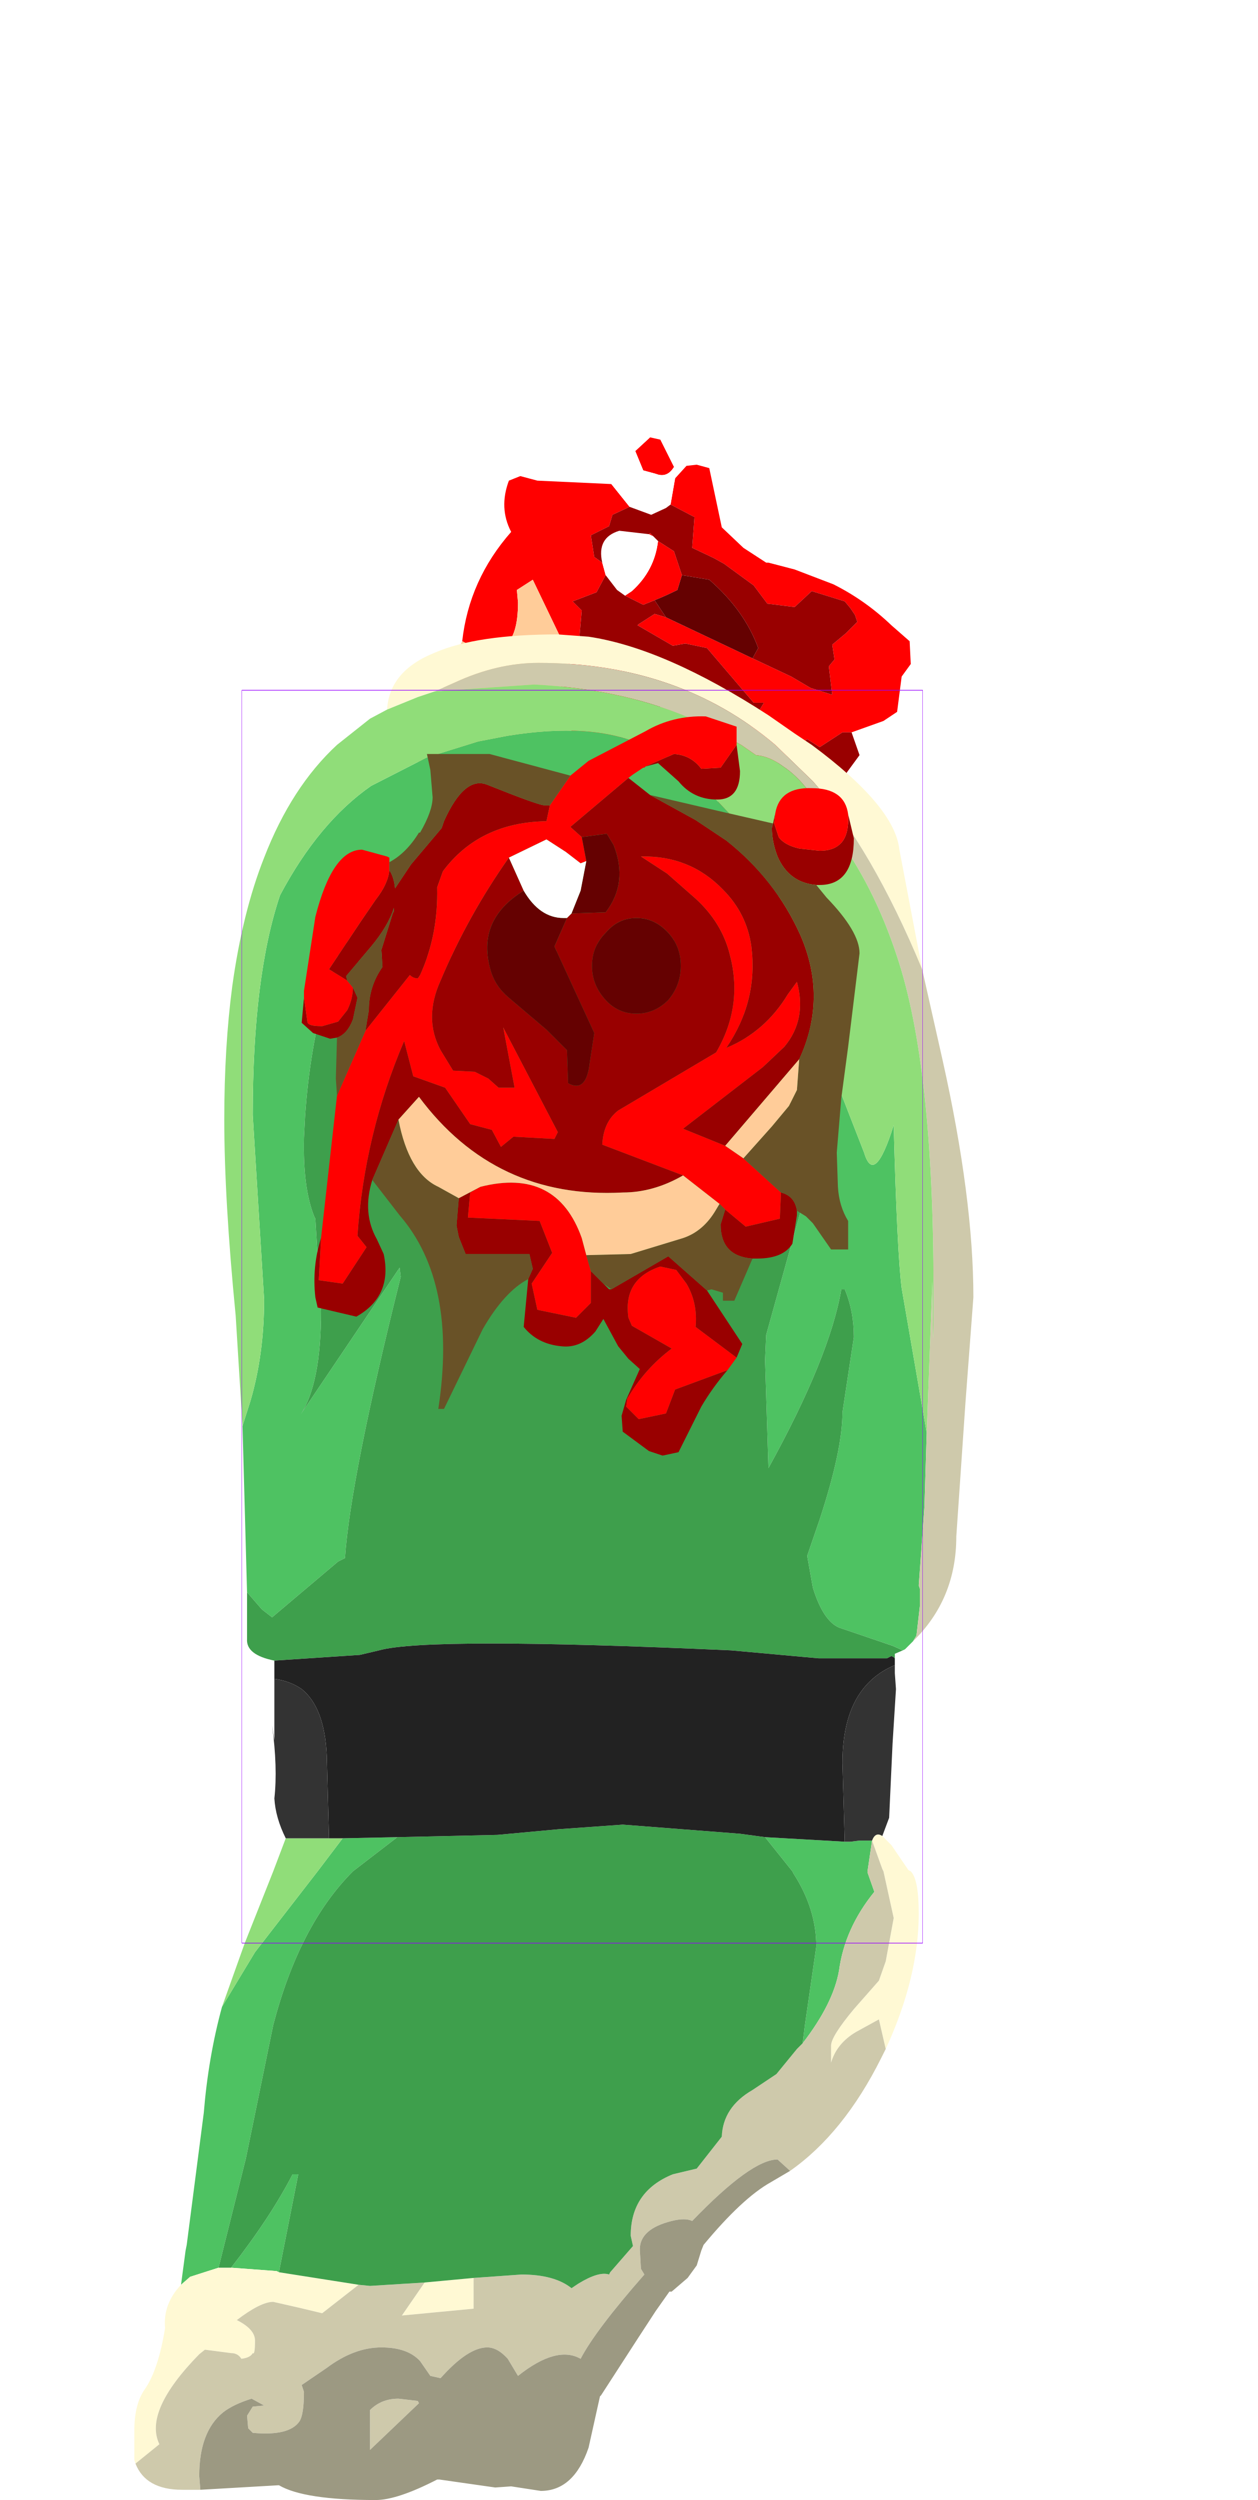 <?xml version="1.0" encoding="UTF-8" standalone="no"?>
<svg xmlns:ffdec="https://www.free-decompiler.com/flash" xmlns:xlink="http://www.w3.org/1999/xlink" ffdec:objectType="frame" height="109.75px" width="55.25px" xmlns="http://www.w3.org/2000/svg">
  <g transform="matrix(1.0, 0.0, 0.0, 1.0, 25.6, 57.8)">
    <use ffdec:characterId="1619" height="26.35" id="neck" transform="matrix(1.0, 0.0, 0.0, 1.0, -8.3, -38.6)" width="22.7" xlink:href="#sprite0"/>
    <use ffdec:characterId="1617" height="81.9" transform="matrix(1.0, 0.0, 0.0, 1.0, -19.7, -29.95)" width="36.85" xlink:href="#shape1"/>
    <use ffdec:characterId="1621" height="32.45" id="wound" transform="matrix(1.0, 0.0, 0.0, 1.0, -12.35, -26.35)" width="24.5" xlink:href="#sprite1"/>
    <use ffdec:characterId="1081" height="100.0" id="shape" transform="matrix(0.299, 0.0, 0.0, 0.55, -14.977, -27.499)" width="100.0" xlink:href="#sprite2"/>
    <use ffdec:characterId="1138" height="0.0" id="spineRef" transform="matrix(1.0, 0.0, 0.0, 1.0, 5.05, -33.2)" width="0.0" xlink:href="#sprite3"/>
  </g>
  <defs>
    <g id="sprite0" transform="matrix(1.0, 0.0, 0.0, 1.0, 11.4, 14.7)">
      <use ffdec:characterId="1618" height="26.35" transform="matrix(1.0, 0.0, 0.0, 1.0, -11.4, -14.7)" width="22.7" xlink:href="#shape0"/>
    </g>
    <g id="shape0" transform="matrix(1.0, 0.0, 0.0, 1.0, 11.4, 14.7)">
      <path d="M-0.15 -14.7 L0.3 -14.6 0.9 -13.4 Q0.6 -12.9 0.1 -13.1 L-0.45 -13.25 -0.8 -14.1 -0.15 -14.7 M0.95 -12.9 L1.45 -13.45 1.9 -13.5 2.45 -13.35 3.0 -10.75 3.95 -9.85 4.95 -9.2 5.05 -9.2 6.2 -8.9 7.9 -8.25 Q9.3 -7.55 10.45 -6.45 L11.25 -5.75 11.3 -4.75 10.9 -4.2 10.7 -2.65 10.1 -2.25 8.7 -1.75 8.3 -1.75 7.3 -1.1 6.75 -1.45 5.25 -0.25 3.7 -1.15 4.85 -3.05 4.4 -3.05 2.35 -5.45 1.4 -5.65 0.85 -5.55 -0.7 -6.45 -0.65 -6.5 0.05 -6.95 0.55 -6.8 4.35 -5.0 6.05 -4.2 6.9 -3.7 7.85 -3.4 7.7 -4.65 7.95 -4.95 7.85 -5.6 8.45 -6.1 8.95 -6.6 8.85 -6.9 8.65 -7.2 8.4 -7.5 6.95 -7.95 6.2 -7.25 5.0 -7.4 4.4 -8.2 3.1 -9.15 2.65 -9.4 1.7 -9.85 1.8 -11.2 0.75 -11.75 0.95 -12.9 M-8.4 -5.75 Q-8.1 -8.45 -6.25 -10.55 -6.8 -11.6 -6.35 -12.8 L-5.85 -13.0 -5.1 -12.8 -1.85 -12.65 -1.05 -11.65 -1.8 -11.3 -1.95 -10.8 -2.75 -10.4 -2.6 -9.45 -2.25 -9.2 -2.1 -8.65 -2.5 -7.9 -3.55 -7.5 -3.15 -7.1 -3.25 -5.95 -3.65 -5.8 -4.1 -5.95 -5.3 -8.45 -6.0 -8.0 -5.95 -7.45 Q-5.95 -4.45 -8.4 -5.75 M0.0 -10.35 L-0.2 -10.45 -0.15 -10.5 0.0 -10.35 M-1.25 -7.75 L-0.95 -7.95 Q0.05 -8.85 0.2 -10.15 L0.9 -9.7 1.25 -8.65 1.05 -8.0 Q0.55 -7.75 0.05 -7.55 L-0.45 -7.35 -1.25 -7.75 M6.7 2.85 L5.2 1.65 4.15 0.65 4.65 0.2 5.4 0.0 6.5 1.45 6.75 2.55 6.7 2.85 M-3.6 -5.0 L-2.9 -5.45 -2.0 -5.35 -1.0 -4.0 -0.7 -2.9 -1.55 -1.45 -2.3 -1.45 -3.55 -1.7 -3.85 -2.3 Q-4.4 -3.7 -3.6 -5.0" fill="#ff0000" fill-rule="evenodd" stroke="none"/>
      <path d="M0.9 -13.4 L0.95 -12.9 0.75 -11.75 0.55 -11.6 -0.1 -11.3 -1.05 -11.65 -1.85 -12.65 -1.85 -13.9 -0.15 -14.7 -0.8 -14.1 -0.45 -13.25 0.1 -13.1 Q0.6 -12.9 0.9 -13.4 M0.0 -10.35 L0.2 -10.15 Q0.05 -8.85 -0.95 -7.95 L-1.25 -7.75 -1.6 -8.0 -2.1 -8.65 -2.25 -9.2 Q-2.5 -10.3 -1.5 -10.6 L-0.2 -10.45 0.0 -10.35" fill="#ffffff" fill-rule="evenodd" stroke="none"/>
      <path d="M8.7 -1.75 L9.05 -0.75 8.5 0.0 8.15 0.7 Q7.85 1.2 7.1 1.35 L6.5 1.45 5.4 0.0 4.65 0.2 4.15 0.65 5.2 1.65 6.7 2.85 6.8 3.8 6.45 4.35 4.85 4.55 Q4.25 2.9 2.8 1.7 L3.0 -1.15 2.65 -1.85 1.75 -3.4 0.3 -3.2 0.3 -2.7 0.0 -0.95 -1.15 -0.25 -1.95 -0.4 -3.55 -1.7 -2.3 -1.45 -1.55 -1.45 -0.7 -2.9 -1.0 -4.0 -2.0 -5.35 -2.9 -5.45 -3.6 -5.0 -3.65 -5.8 -3.25 -5.95 -3.15 -7.1 -3.55 -7.5 -2.5 -7.9 -2.1 -8.65 -1.6 -8.0 -1.25 -7.75 -0.45 -7.35 0.05 -7.55 0.55 -6.8 0.05 -6.95 -0.65 -6.5 -0.7 -6.45 0.85 -5.55 1.4 -5.65 2.35 -5.45 4.4 -3.05 4.85 -3.05 3.7 -1.15 5.25 -0.25 6.75 -1.45 7.3 -1.1 8.3 -1.75 8.7 -1.75 M0.75 -11.75 L1.8 -11.2 1.7 -9.85 2.65 -9.4 3.1 -9.15 4.4 -8.2 5.0 -7.4 6.2 -7.25 6.95 -7.95 8.4 -7.5 8.65 -7.2 8.85 -6.9 8.95 -6.6 8.45 -6.1 7.85 -5.6 7.95 -4.95 7.7 -4.65 7.85 -3.4 6.9 -3.7 6.05 -4.2 4.35 -5.0 4.6 -5.45 Q4.0 -7.1 2.45 -8.45 L1.25 -8.65 0.9 -9.7 0.2 -10.15 0.0 -10.35 -0.15 -10.5 -0.2 -10.45 -1.5 -10.6 Q-2.5 -10.3 -2.25 -9.2 L-2.6 -9.45 -2.75 -10.4 -1.95 -10.8 -1.8 -11.3 -1.05 -11.65 -0.1 -11.3 0.55 -11.6 0.75 -11.75" fill="#990000" fill-rule="evenodd" stroke="none"/>
      <path d="M4.35 -5.0 L0.55 -6.8 0.05 -7.55 Q0.55 -7.75 1.05 -8.0 L1.25 -8.65 2.45 -8.45 Q4.0 -7.1 4.6 -5.45 L4.35 -5.0" fill="#650101" fill-rule="evenodd" stroke="none"/>
      <path d="M8.15 0.7 L7.2 2.9 7.2 5.6 7.35 6.15 7.05 5.65 6.45 4.35 6.8 3.8 6.7 2.85 6.75 2.55 6.5 1.45 7.1 1.35 Q7.85 1.2 8.15 0.7 M4.75 7.1 Q1.3 5.4 -0.1 5.1 L-0.55 5.0 Q-0.35 2.8 -1.95 -0.4 L-1.15 -0.25 1.6 2.5 3.1 4.35 4.75 7.1 M0.3 -2.7 L0.3 -3.2 1.75 -3.4 2.65 -1.85 0.3 -2.7" fill="#e2b181" fill-rule="evenodd" stroke="none"/>
      <path d="M7.2 2.9 L8.15 4.95 8.2 5.05 10.25 11.65 7.65 9.05 4.75 7.1 3.1 4.35 1.6 2.5 -1.15 -0.25 0.0 -0.95 0.3 -2.7 2.65 -1.85 3.0 -1.15 2.8 1.7 Q4.25 2.9 4.85 4.55 L6.45 4.35 7.05 5.65 7.35 6.15 7.2 5.6 7.2 2.9 M-0.55 5.0 L-3.7 4.5 Q-6.25 4.3 -8.7 4.45 L-11.05 4.55 -11.4 4.8 -10.85 1.3 -9.9 -2.0 -8.5 -5.55 -8.4 -5.75 Q-5.95 -4.45 -5.95 -7.45 L-6.0 -8.0 -5.3 -8.45 -4.1 -5.95 -3.65 -5.8 -3.6 -5.0 Q-4.4 -3.7 -3.85 -2.3 L-3.55 -1.7 -1.95 -0.4 Q-0.35 2.8 -0.55 5.0" fill="#ffcc99" fill-rule="evenodd" stroke="none"/>
    </g>
    <g id="shape1" transform="matrix(1.0, 0.0, 0.0, 1.0, 19.7, 29.95)">
      <path d="M-14.95 4.8 L-14.6 3.7 Q-14.0 1.65 -14.0 -0.75 L-14.5 -8.85 Q-14.5 -14.95 -13.3 -18.5 -11.6 -21.7 -9.3 -23.3 L-6.85 -24.55 -4.6 -25.25 -3.3 -25.5 Q0.4 -26.1 2.6 -25.1 L3.0 -24.9 Q3.65 -24.8 4.8 -23.7 L5.8 -22.75 7.35 -21.1 Q8.35 -19.85 8.65 -18.2 L9.2 -15.45 9.65 -13.9 Q10.05 -12.65 10.75 -11.15 L11.2 -10.15 12.35 -7.2 Q12.8 -5.7 13.65 -8.4 13.8 -2.8 14.0 -1.25 L15.1 5.1 15.0 8.35 14.75 11.8 14.8 11.95 14.8 12.7 14.65 14.0 14.5 14.25 14.15 14.6 14.05 14.65 13.6 14.45 11.25 13.65 Q10.55 13.35 10.1 11.9 L9.85 10.5 10.4 8.9 Q11.4 5.85 11.4 4.2 L11.9 0.9 Q11.9 -0.25 11.5 -1.2 L11.35 -1.2 Q10.85 1.75 8.15 6.65 L8.0 1.9 8.05 0.8 9.65 -4.95 10.15 -6.8 Q10.15 -7.75 8.9 -9.8 L8.4 -10.6 7.2 -12.2 7.15 -12.7 Q6.8 -16.8 2.95 -16.55 -0.9 -16.35 -2.2 -15.7 L-4.15 -15.55 Q-4.75 -16.1 -9.75 -15.6 L-10.0 -15.6 -10.4 -16.5 -10.45 -16.75 -11.25 -14.45 Q-12.0 -11.75 -12.2 -8.8 L-12.25 -7.85 Q-12.3 -5.65 -11.8 -4.4 L-11.75 -4.3 -11.5 -0.25 Q-11.5 2.95 -12.4 4.3 L-8.05 -2.15 -8.0 -1.75 Q-10.2 7.05 -10.45 10.6 L-10.75 10.75 -13.65 13.2 -14.1 12.85 -14.75 12.1 -14.95 4.8 M-8.15 22.85 L-10.1 24.35 Q-12.45 26.7 -13.6 31.1 L-14.8 36.95 -16.0 41.75 -17.25 42.15 -17.65 42.5 -17.45 41.0 -17.4 40.75 -16.65 34.95 Q-16.45 32.5 -15.85 30.3 L-14.4 27.9 -11.65 24.35 -10.55 22.9 -8.15 22.85 M-15.45 41.75 Q-13.7 39.5 -12.75 37.65 L-12.5 37.65 -13.35 41.95 -13.45 41.9 -15.45 41.75 M9.65 31.9 L9.75 31.1 10.25 27.65 Q10.25 26.0 9.25 24.45 L9.2 24.35 8.0 22.85 11.5 23.05 11.75 23.05 12.15 23.0 12.7 23.0 12.5 24.35 12.5 24.4 12.8 25.25 Q11.5 26.85 11.25 28.7 11.0 30.15 9.65 31.9" fill="#4ec262" fill-rule="evenodd" stroke="none"/>
      <path d="M-6.5 -27.45 L-7.25 -27.2 -8.6 -26.65 Q-8.5 -28.35 -6.5 -29.15 -4.65 -29.95 -1.1 -29.95 L0.25 -29.85 Q3.6 -29.35 8.15 -26.4 L9.3 -25.6 10.05 -25.1 Q13.7 -22.4 13.9 -20.5 L14.9 -15.25 Q12.7 -20.55 10.1 -23.5 L8.45 -25.1 Q4.2 -28.7 -1.95 -28.7 -3.75 -28.7 -5.6 -27.85 L-6.5 -27.45 M-16.0 41.75 L-15.45 41.75 -13.45 41.9 -13.35 41.95 -9.85 42.5 -11.45 43.75 -12.5 43.5 -13.6 43.25 Q-14.15 43.25 -15.2 44.05 -14.4 44.45 -14.4 44.95 -14.4 45.6 -14.5 45.5 -14.6 45.7 -15.0 45.75 -15.15 45.5 -15.45 45.5 L-16.6 45.35 -16.85 45.55 Q-19.3 48.05 -18.6 49.5 L-19.65 50.35 -19.7 50.2 -19.7 48.9 Q-19.7 47.75 -19.25 47.1 -18.65 46.25 -18.35 44.4 -18.45 43.35 -17.65 42.5 L-17.25 42.15 -16.0 41.75 M-6.95 42.4 L-4.8 42.2 -4.8 43.55 -7.95 43.85 -6.95 42.4 M12.7 23.0 Q12.85 22.6 13.15 22.8 L13.55 23.2 14.3 24.3 14.4 24.35 Q14.75 24.7 14.75 26.2 14.75 29.0 13.3 32.15 L13.0 30.85 12.0 31.4 Q11.15 31.9 10.9 32.75 L10.9 32.0 Q10.9 31.6 11.9 30.4 L13.0 29.15 13.3 28.3 13.65 26.4 13.2 24.35 13.15 24.25 12.7 23.0" fill="#fff9d4" fill-rule="evenodd" stroke="none"/>
      <path d="M14.5 14.25 L14.65 14.0 14.8 12.7 14.8 11.95 14.75 11.8 15.0 8.35 15.1 5.1 15.35 -1.55 Q15.4 3.25 15.4 -1.2 15.4 -11.0 13.8 -15.8 12.75 -19.0 11.0 -21.3 9.95 -23.4 8.8 -24.15 8.2 -24.6 7.6 -24.65 L6.95 -25.1 5.1 -26.1 Q1.95 -27.55 -2.15 -27.75 L-6.5 -27.45 -5.6 -27.85 Q-3.75 -28.7 -1.95 -28.7 4.2 -28.7 8.45 -25.1 L10.1 -23.5 Q12.7 -20.55 14.9 -15.25 L15.8 -11.25 Q17.15 -5.2 17.15 -0.85 L16.8 3.8 16.4 9.65 Q16.4 12.4 14.5 14.25 M-9.85 42.5 L-9.35 42.55 -6.95 42.4 -7.95 43.85 -4.8 43.55 -4.8 42.2 -2.7 42.05 Q-1.25 42.05 -0.5 42.65 L-0.2 42.45 Q0.7 41.9 1.15 42.05 L1.2 41.95 2.2 40.8 2.1 40.35 Q2.1 38.4 3.95 37.65 L5.0 37.4 6.1 36.0 Q6.15 34.7 7.45 33.95 L8.5 33.25 9.4 32.15 9.65 31.9 Q11.0 30.15 11.25 28.7 11.5 26.85 12.8 25.25 L12.5 24.4 12.5 24.35 12.7 23.0 13.15 24.25 13.2 24.35 13.65 26.4 13.3 28.3 13.0 29.15 11.9 30.4 Q10.9 31.6 10.9 32.0 L10.9 32.75 Q11.15 31.9 12.0 31.4 L13.0 30.85 13.3 32.15 13.1 32.55 Q11.45 35.85 9.1 37.5 L8.55 37.0 Q7.4 37.0 4.8 39.7 4.5 39.55 3.9 39.7 2.5 40.05 2.5 40.95 L2.55 41.8 2.7 42.05 Q0.55 44.5 -0.1 45.75 -1.15 45.15 -2.85 46.5 L-3.3 45.75 Q-3.75 45.25 -4.2 45.25 -5.05 45.25 -6.25 46.6 L-6.7 46.5 -7.15 45.85 Q-7.7 45.25 -8.85 45.25 -10.05 45.25 -11.25 46.15 L-12.35 46.9 -12.25 47.2 Q-12.25 48.2 -12.45 48.5 -12.9 49.15 -14.5 49.0 L-14.7 48.8 -14.75 48.25 -14.5 47.85 -14.0 47.8 -14.55 47.5 Q-15.35 47.75 -15.8 48.1 -16.85 48.95 -16.85 50.9 L-16.8 51.5 -17.6 51.5 Q-19.2 51.5 -19.65 50.35 L-18.6 49.5 Q-19.3 48.05 -16.85 45.55 L-16.6 45.35 -15.45 45.5 Q-15.15 45.5 -15.0 45.75 -14.6 45.7 -14.5 45.5 -14.4 45.6 -14.4 44.95 -14.4 44.45 -15.2 44.05 -14.15 43.25 -13.6 43.25 L-12.5 43.5 -11.45 43.75 -9.85 42.5 M-8.1 47.5 L-7.25 47.6 -7.2 47.7 -9.35 49.75 -9.35 48.0 Q-8.85 47.5 -8.1 47.5" fill="#cec9ab" fill-rule="evenodd" stroke="none"/>
      <path d="M15.1 5.1 L14.0 -1.25 Q13.8 -2.8 13.65 -8.4 12.8 -5.7 12.35 -7.2 L11.2 -10.15 10.75 -11.15 Q10.05 -12.65 9.65 -13.9 L9.2 -15.45 8.65 -18.2 Q8.35 -19.85 7.35 -21.1 L5.8 -22.75 4.8 -23.7 Q3.65 -24.8 3.0 -24.9 L2.6 -25.1 Q0.4 -26.1 -3.3 -25.5 L-4.6 -25.25 -6.85 -24.55 -9.3 -23.3 Q-11.6 -21.7 -13.3 -18.5 -14.5 -14.95 -14.5 -8.85 L-14.0 -0.75 Q-14.0 1.65 -14.6 3.7 L-14.95 4.8 -15.25 -0.05 Q-15.75 -5.15 -15.75 -8.65 -15.75 -11.85 -15.4 -14.5 -14.95 -17.75 -14.0 -20.15 -12.8 -23.25 -10.8 -25.1 L-9.35 -26.25 -8.6 -26.65 -7.25 -27.2 -6.5 -27.45 -2.15 -27.75 Q1.95 -27.55 5.1 -26.1 L6.95 -25.1 7.6 -24.65 Q8.2 -24.6 8.8 -24.15 9.95 -23.4 11.0 -21.3 12.75 -19.0 13.8 -15.8 15.4 -11.0 15.4 -1.2 15.4 3.25 15.35 -1.55 L15.1 5.1 M-11.15 22.9 L-10.55 22.9 -11.65 24.35 -14.4 27.9 -15.85 30.3 -14.85 27.5 -13.6 24.35 -13.05 22.9 -11.15 22.9" fill="#90dd79" fill-rule="evenodd" stroke="none"/>
      <path d="M-14.75 12.1 L-14.1 12.85 -13.65 13.2 -10.75 10.75 -10.45 10.6 Q-10.2 7.05 -8.0 -1.75 L-8.05 -2.15 -12.4 4.3 Q-11.5 2.95 -11.5 -0.25 L-11.75 -4.3 -11.8 -4.4 Q-12.3 -5.65 -12.25 -7.85 L-12.2 -8.8 Q-12.0 -11.75 -11.25 -14.45 L-10.45 -16.75 -10.4 -16.5 -10.0 -15.6 -9.75 -15.6 Q-4.75 -16.1 -4.15 -15.55 L-2.2 -15.7 Q-0.9 -16.35 2.95 -16.55 6.8 -16.8 7.15 -12.7 L7.2 -12.2 8.4 -10.6 8.9 -9.8 Q10.15 -7.75 10.15 -6.8 L9.65 -4.95 8.05 0.8 8.0 1.9 8.15 6.65 Q10.85 1.75 11.35 -1.2 L11.5 -1.2 Q11.9 -0.25 11.9 0.9 L11.4 4.2 Q11.4 5.85 10.4 8.9 L9.85 10.5 10.1 11.9 Q10.55 13.35 11.25 13.65 L13.6 14.45 14.05 14.65 13.7 14.8 13.7 14.95 13.7 15.0 13.65 14.95 13.55 14.9 13.35 15.0 10.35 15.0 6.5 14.65 Q-6.8 14.05 -8.95 14.65 L-9.8 14.85 -13.55 15.1 Q-14.8 14.85 -14.75 14.15 L-14.75 12.1 M-8.15 22.85 L-3.75 22.75 -1.05 22.5 1.75 22.3 6.9 22.7 8.0 22.85 9.2 24.35 9.25 24.45 Q10.25 26.0 10.25 27.65 L9.75 31.1 9.65 31.9 9.4 32.15 8.5 33.25 7.45 33.95 Q6.15 34.7 6.1 36.0 L5.0 37.4 3.95 37.65 Q2.1 38.4 2.1 40.35 L2.2 40.8 1.2 41.95 1.15 42.05 Q0.7 41.9 -0.2 42.45 L-0.5 42.65 Q-1.25 42.05 -2.7 42.05 L-4.8 42.2 -6.95 42.4 -9.35 42.55 -9.85 42.5 -13.35 41.95 -12.5 37.65 -12.75 37.65 Q-13.7 39.5 -15.45 41.75 L-16.0 41.75 -14.8 36.95 -13.6 31.1 Q-12.45 26.7 -10.1 24.35 L-8.15 22.85" fill="#3e9f4c" fill-rule="evenodd" stroke="none"/>
      <path d="M8.0 22.85 L6.9 22.7 1.75 22.3 -1.05 22.5 -3.75 22.75 -8.15 22.85 -10.55 22.9 -11.15 22.9 -11.25 19.25 Q-11.35 17.15 -12.35 16.35 -12.85 16.0 -13.55 15.9 L-13.55 15.1 -9.8 14.85 -8.95 14.65 Q-6.8 14.05 6.5 14.65 L10.35 15.0 13.35 15.0 13.55 14.9 13.65 14.95 13.7 15.0 13.7 15.3 Q12.85 15.65 12.3 16.35 11.4 17.5 11.4 19.6 L11.5 23.05 8.0 22.85" fill="#222222" fill-rule="evenodd" stroke="none"/>
      <path d="M11.5 23.05 L11.4 19.6 Q11.4 17.5 12.3 16.35 12.85 15.65 13.7 15.3 L13.7 15.65 13.75 16.35 13.6 18.75 13.45 22.0 13.15 22.8 Q12.85 22.6 12.7 23.0 L12.15 23.0 11.75 23.05 11.5 23.05 M-13.55 15.9 Q-12.85 16.0 -12.35 16.35 -11.35 17.15 -11.25 19.25 L-11.15 22.9 -13.05 22.9 Q-13.5 22.0 -13.55 21.15 -13.4 19.8 -13.65 17.95 L-13.55 18.6 -13.55 15.9" fill="#333333" fill-rule="evenodd" stroke="none"/>
      <path d="M9.1 37.5 L8.25 38.0 Q7.0 38.7 5.3 40.75 L5.2 41.0 5.0 41.65 4.6 42.2 3.9 42.8 3.8 42.8 3.2 43.65 2.45 44.8 0.8 47.35 0.75 47.4 0.25 49.65 Q-0.4 51.55 -1.85 51.55 L-3.15 51.35 -3.85 51.4 -6.3 51.05 -6.4 51.05 Q-8.15 51.95 -9.1 51.95 -12.25 51.95 -13.35 51.3 L-16.8 51.5 -16.85 50.9 Q-16.85 48.95 -15.8 48.1 -15.35 47.75 -14.55 47.5 L-14.0 47.8 -14.5 47.85 -14.75 48.25 -14.7 48.8 -14.5 49.0 Q-12.9 49.15 -12.45 48.5 -12.25 48.2 -12.25 47.2 L-12.35 46.9 -11.25 46.15 Q-10.05 45.25 -8.85 45.25 -7.7 45.25 -7.15 45.85 L-6.7 46.5 -6.25 46.6 Q-5.05 45.25 -4.2 45.25 -3.75 45.25 -3.3 45.75 L-2.85 46.5 Q-1.15 45.15 -0.1 45.75 0.55 44.5 2.7 42.05 L2.55 41.8 2.5 40.95 Q2.5 40.05 3.9 39.7 4.5 39.55 4.8 39.7 7.4 37.0 8.55 37.0 L9.1 37.5 M-8.1 47.5 Q-8.85 47.5 -9.35 48.0 L-9.35 49.75 -7.2 47.7 -7.25 47.6 -8.1 47.5" fill="#9c9982" fill-rule="evenodd" stroke="none"/>
    </g>
    <g id="sprite1" transform="matrix(1.0, 0.0, 0.0, 1.0, 12.5, 11.9)">
      <use ffdec:characterId="1620" height="32.45" transform="matrix(1.0, 0.0, 0.0, 1.0, -12.5, -11.9)" width="24.5" xlink:href="#shape2"/>
    </g>
    <g id="shape2" transform="matrix(1.0, 0.0, 0.0, 1.0, 12.5, 11.9)">
      <path d="M2.6 -9.7 L3.85 -10.25 Q4.6 -10.2 5.05 -9.6 L5.9 -9.65 6.6 -10.65 6.75 -9.5 Q6.75 -8.25 5.75 -8.25 4.7 -8.25 4.05 -9.05 L3.15 -9.85 2.6 -9.7 M-1.6 -8.0 L-1.75 -7.3 Q-4.7 -7.25 -6.3 -5.1 L-6.55 -4.4 Q-6.5 -2.3 -7.3 -0.55 L-7.4 -0.4 Q-7.6 -0.4 -7.75 -0.55 L-9.7 1.9 -9.55 1.0 Q-9.55 -0.05 -8.95 -0.9 L-9.0 -1.65 -8.5 -3.25 -8.45 -3.35 -8.45 -3.5 Q-8.7 -2.7 -9.45 -1.8 L-10.55 -0.5 -10.5 -0.3 -10.65 -0.4 -11.3 -0.8 -9.9 -2.9 -9.25 -3.85 Q-8.7 -4.55 -8.65 -5.15 -8.45 -4.85 -8.4 -4.35 L-7.7 -5.4 -6.35 -7.0 -6.25 -7.3 Q-5.35 -9.3 -4.35 -8.9 -2.1 -8.0 -1.85 -8.0 L-1.6 -8.0 M-11.65 11.0 L-11.75 12.85 -10.7 13.0 -9.65 11.4 -10.05 10.9 Q-9.75 6.45 -8.0 2.35 L-7.6 3.9 -6.2 4.4 -5.1 6.0 -4.15 6.25 -3.75 7.0 -3.2 6.55 -1.4 6.65 -1.25 6.35 -3.65 1.75 -3.15 4.4 -3.85 4.4 -4.3 4.0 -4.9 3.7 -5.85 3.65 -6.4 2.75 Q-7.15 1.35 -6.4 -0.3 -5.2 -3.15 -3.4 -5.7 L-2.75 -4.25 Q-4.85 -2.95 -4.2 -0.75 -4.0 -0.05 -3.4 0.45 L-1.75 1.85 -0.85 2.75 -0.8 4.2 Q0.0 4.65 0.15 3.3 L0.35 2.0 -1.4 -1.8 -0.85 -3.05 -0.65 -3.25 0.85 -3.3 Q1.85 -4.6 1.2 -6.25 L0.9 -6.75 -0.2 -6.6 -0.7 -7.05 1.85 -9.2 2.8 -8.45 3.8 -7.9 4.8 -7.35 6.15 -6.45 Q8.3 -4.75 9.4 -2.3 10.6 0.45 9.35 3.15 L6.1 6.95 4.25 6.2 7.75 3.5 8.7 2.6 Q9.7 1.4 9.25 -0.25 L8.85 0.3 Q7.85 1.95 6.15 2.65 7.55 0.6 7.25 -1.8 7.05 -3.25 6.0 -4.3 4.55 -5.8 2.4 -5.75 L3.55 -5.0 4.8 -3.9 Q5.95 -2.85 6.3 -1.45 6.9 0.8 5.7 2.85 L1.4 5.4 Q0.75 5.9 0.7 6.9 L4.25 8.25 Q2.95 9.0 1.6 9.0 -4.0 9.3 -7.35 4.8 L-8.25 5.8 -9.4 8.45 Q-9.85 9.9 -9.2 11.05 L-8.9 11.7 Q-8.5 13.55 -10.1 14.45 L-11.8 14.05 -11.9 13.6 Q-12.05 12.25 -11.65 11.0 M8.3 -7.65 L8.25 -7.25 8.25 -7.2 8.45 -6.6 Q8.7 -6.25 9.35 -6.1 L10.25 -6.0 Q11.5 -6.0 11.5 -7.35 L11.5 -7.6 11.75 -6.55 Q11.75 -4.5 10.25 -4.5 L10.1 -4.5 Q8.9 -4.6 8.4 -5.75 8.15 -6.4 8.15 -7.0 L8.2 -7.2 8.3 -7.65 M8.55 9.0 Q9.15 9.15 9.25 9.8 L9.25 10.0 9.05 11.25 Q8.65 11.9 7.5 11.9 L7.3 11.9 Q5.9 11.8 5.9 10.4 L6.1 9.75 7.0 10.5 8.5 10.15 8.55 9.0 M2.2 -3.05 Q1.4 -3.05 0.85 -2.4 0.25 -1.8 0.25 -0.95 0.25 -0.1 0.85 0.55 1.4 1.15 2.2 1.15 3.0 1.15 3.6 0.55 4.15 -0.1 4.15 -0.95 4.15 -1.8 3.6 -2.4 3.0 -3.05 2.2 -3.05 M-5.6 9.25 L-4.65 8.75 -5.1 9.0 -5.2 10.1 -2.05 10.25 -1.5 11.65 -2.4 13.0 -2.15 14.15 -0.45 14.5 0.2 13.85 0.2 12.45 0.75 13.0 1.0 13.25 1.1 13.25 3.6 11.8 5.3 13.3 6.85 15.65 6.6 16.25 4.8 14.9 Q4.9 13.85 4.4 13.0 L3.95 12.4 3.25 12.25 Q1.6 12.8 1.85 14.5 L2.0 14.85 3.75 15.85 Q2.55 16.75 1.8 18.05 L1.75 18.4 2.3 18.95 3.5 18.7 3.9 17.65 6.2 16.8 Q5.55 17.55 5.05 18.4 L4.05 20.4 3.35 20.55 2.75 20.35 1.6 19.5 1.55 18.8 1.75 18.1 2.35 16.75 1.85 16.3 1.4 15.75 0.75 14.55 0.4 15.1 Q-0.25 15.85 -1.1 15.75 -2.15 15.65 -2.75 14.9 L-2.55 12.8 -2.35 12.35 -2.5 11.7 -5.3 11.7 -5.6 10.95 -5.7 10.45 -5.6 9.25 M-10.25 0.0 L-10.05 0.45 -10.25 1.4 Q-10.5 2.05 -10.95 2.2 L-11.25 2.25 -12.0 2.0 -12.5 1.55 -12.4 0.45 -12.25 1.5 Q-12.25 1.7 -11.6 1.7 L-10.9 1.5 -10.5 1.0 Q-10.25 0.5 -10.25 0.0" fill="#990000" fill-rule="evenodd" stroke="none"/>
      <path d="M6.6 -10.65 L5.9 -9.65 5.05 -9.6 Q4.6 -10.2 3.85 -10.25 L2.6 -9.7 2.55 -9.65 2.5 -9.65 2.2 -9.45 2.05 -9.35 1.85 -9.2 -0.7 -7.05 -0.2 -6.6 0.0 -5.55 -0.25 -5.45 -0.9 -5.95 -1.75 -6.5 -3.4 -5.7 Q-5.2 -3.15 -6.4 -0.3 -7.15 1.35 -6.4 2.75 L-5.85 3.65 -4.9 3.7 -4.3 4.0 -3.85 4.4 -3.15 4.4 -3.65 1.75 -1.25 6.35 -1.4 6.65 -3.2 6.55 -3.75 7.0 -4.15 6.25 -5.1 6.0 -6.2 4.4 -7.6 3.9 -8.0 2.35 Q-9.75 6.45 -10.05 10.9 L-9.65 11.4 -10.7 13.0 -11.75 12.85 -11.65 11.0 -10.95 4.75 -9.7 1.9 -7.75 -0.55 Q-7.6 -0.4 -7.4 -0.4 L-7.3 -0.55 Q-6.5 -2.3 -6.55 -4.4 L-6.3 -5.1 Q-4.7 -7.25 -1.75 -7.3 L-1.6 -8.0 -0.7 -9.3 0.1 -9.95 2.6 -11.25 Q3.8 -11.95 5.25 -11.9 L6.6 -11.45 6.6 -10.65 M11.5 -7.6 L11.5 -7.35 Q11.5 -6.0 10.25 -6.0 L9.35 -6.1 Q8.7 -6.25 8.45 -6.6 L8.25 -7.2 8.25 -7.25 8.3 -7.65 Q8.5 -8.8 9.9 -8.75 11.35 -8.75 11.5 -7.6 M6.9 7.5 L8.55 9.0 8.5 10.15 7.0 10.5 6.1 9.75 5.85 9.5 4.25 8.25 0.7 6.9 Q0.75 5.9 1.4 5.4 L5.7 2.85 Q6.9 0.8 6.3 -1.45 5.95 -2.85 4.8 -3.9 L3.55 -5.0 2.4 -5.75 Q4.55 -5.8 6.0 -4.3 7.05 -3.25 7.25 -1.8 7.55 0.6 6.15 2.65 7.85 1.95 8.85 0.3 L9.25 -0.25 Q9.7 1.4 8.7 2.6 L7.75 3.5 4.25 6.2 6.1 6.95 6.9 7.5 M-4.65 8.75 Q-1.3 7.9 -0.2 11.0 L0.0 11.75 0.2 12.45 0.2 13.85 -0.45 14.5 -2.15 14.15 -2.4 13.0 -1.5 11.65 -2.05 10.25 -5.2 10.1 -5.1 9.0 -4.65 8.75 M6.6 16.25 L6.2 16.8 3.9 17.65 3.5 18.7 2.3 18.95 1.75 18.4 1.8 18.05 Q2.55 16.75 3.75 15.85 L2.0 14.85 1.85 14.5 Q1.6 12.8 3.25 12.25 L3.95 12.4 4.4 13.0 Q4.9 13.85 4.8 14.9 L6.6 16.25 M-8.65 -5.15 Q-8.7 -4.55 -9.25 -3.85 L-9.9 -2.9 -11.3 -0.8 -10.65 -0.4 -10.5 -0.3 -10.25 0.0 Q-10.25 0.5 -10.5 1.0 L-10.9 1.5 -11.6 1.7 Q-12.25 1.7 -12.25 1.5 L-12.4 0.45 -12.4 0.15 -11.9 -3.1 Q-11.15 -6.05 -9.85 -6.05 L-8.75 -5.75 -8.65 -5.7 -8.65 -5.5 -8.65 -5.3 -8.65 -5.15" fill="#ff0000" fill-rule="evenodd" stroke="none"/>
      <path d="M0.0 -5.55 L-0.2 -6.6 0.9 -6.75 1.2 -6.25 Q1.85 -4.6 0.85 -3.3 L-0.65 -3.25 -0.25 -4.25 0.0 -5.55 M2.2 -3.05 Q3.0 -3.05 3.6 -2.4 4.15 -1.8 4.15 -0.95 4.15 -0.1 3.6 0.55 3.0 1.15 2.2 1.15 1.4 1.15 0.85 0.55 0.25 -0.1 0.25 -0.95 0.25 -1.8 0.85 -2.4 1.4 -3.05 2.2 -3.05 M-0.85 -3.05 L-1.4 -1.8 0.35 2.0 0.15 3.3 Q0.0 4.65 -0.8 4.2 L-0.85 2.75 -1.75 1.85 -3.4 0.45 Q-4.0 -0.05 -4.2 -0.75 -4.85 -2.95 -2.75 -4.25 -2.05 -3.05 -1.0 -3.05 L-0.85 -3.05" fill="#650101" fill-rule="evenodd" stroke="none"/>
      <path d="M-3.4 -5.7 L-1.75 -6.5 -0.9 -5.95 -0.25 -5.45 0.0 -5.55 -0.25 -4.25 -0.65 -3.25 -0.85 -3.05 -1.0 -3.05 Q-2.05 -3.05 -2.75 -4.25 L-3.4 -5.7" fill="#ffffff" fill-rule="evenodd" stroke="none"/>
      <path d="M-0.7 -9.3 L-1.6 -8.0 -1.85 -8.0 Q-2.1 -8.0 -4.35 -8.9 -5.35 -9.3 -6.25 -7.3 L-6.35 -7.0 -7.7 -5.4 -8.4 -4.35 Q-8.45 -4.85 -8.65 -5.15 L-8.65 -5.3 -8.65 -5.5 Q-7.9 -5.9 -7.35 -6.8 L-7.3 -6.8 Q-6.75 -7.75 -6.75 -8.35 L-6.85 -9.55 -7.0 -10.25 -4.25 -10.25 -0.7 -9.3 M-9.7 1.9 L-10.95 4.75 -11.0 4.0 -10.95 2.2 Q-10.5 2.05 -10.25 1.4 L-10.05 0.45 -10.25 0.0 -10.5 -0.3 -10.55 -0.5 -9.45 -1.8 Q-8.7 -2.7 -8.45 -3.5 L-8.45 -3.35 -8.5 -3.25 -9.0 -1.65 -8.95 -0.9 Q-9.55 -0.05 -9.55 1.0 L-9.7 1.9 M8.2 -7.2 L8.15 -7.0 Q8.15 -6.4 8.4 -5.75 8.9 -4.6 10.1 -4.5 L10.55 -3.95 Q12.0 -2.45 12.0 -1.5 L11.5 2.6 11.2 4.85 11.0 7.25 11.05 8.75 Q11.1 9.6 11.5 10.25 L11.5 11.5 10.75 11.5 9.95 10.35 9.65 10.05 9.25 9.8 Q9.15 9.15 8.55 9.0 L6.9 7.5 8.15 6.1 8.9 5.2 9.25 4.5 9.35 3.15 Q10.6 0.45 9.4 -2.3 8.3 -4.75 6.15 -6.45 L4.8 -7.35 3.8 -7.9 2.8 -8.45 5.8 -7.75 8.2 -7.2 M5.85 9.5 L6.1 9.75 5.9 10.4 Q5.9 11.8 7.3 11.9 L6.5 13.75 6.0 13.75 6.0 13.4 5.5 13.25 5.3 13.3 3.6 11.8 1.1 13.25 0.75 13.0 0.2 12.45 0.0 11.75 1.95 11.7 4.25 11.0 Q5.15 10.7 5.7 9.75 L5.85 9.5 M-8.25 5.8 Q-7.8 8.15 -6.5 8.75 L-5.6 9.25 -5.7 10.45 -5.6 10.95 -5.3 11.7 -2.5 11.7 -2.35 12.35 -2.55 12.8 Q-3.6 13.35 -4.55 15.0 L-6.25 18.5 -6.5 18.5 Q-5.65 12.95 -8.2 10.0 L-9.4 8.45 -8.25 5.8" fill="#695227" fill-rule="evenodd" stroke="none"/>
      <path d="M9.35 3.15 L9.25 4.5 8.9 5.2 8.15 6.1 6.9 7.5 6.1 6.95 9.35 3.15 M4.25 8.25 L5.85 9.5 5.7 9.75 Q5.15 10.7 4.25 11.0 L1.95 11.7 0.0 11.75 -0.2 11.0 Q-1.3 7.9 -4.65 8.75 L-5.6 9.25 -6.5 8.75 Q-7.8 8.15 -8.25 5.8 L-7.35 4.8 Q-4.0 9.3 1.6 9.0 2.95 9.0 4.25 8.25" fill="#ffcc99" fill-rule="evenodd" stroke="none"/>
    </g>
    <g id="sprite2" transform="matrix(1.0, 0.0, 0.0, 1.0, 50.0, 50.0)">
      <use ffdec:characterId="1080" height="100.0" transform="matrix(1.0, 0.0, 0.0, 1.0, -50.0, -50.0)" width="100.0" xlink:href="#shape3"/>
    </g>
    <g id="shape3" transform="matrix(1.0, 0.0, 0.0, 1.0, 50.0, 50.0)">
      <path d="M50.0 50.0 L-50.0 50.0 -50.0 -50.0 50.0 -50.0 50.0 50.0 Z" fill="none" stroke="#9900ff" stroke-linecap="round" stroke-linejoin="round" stroke-width="0.05"/>
    </g>
  </defs>
</svg>
